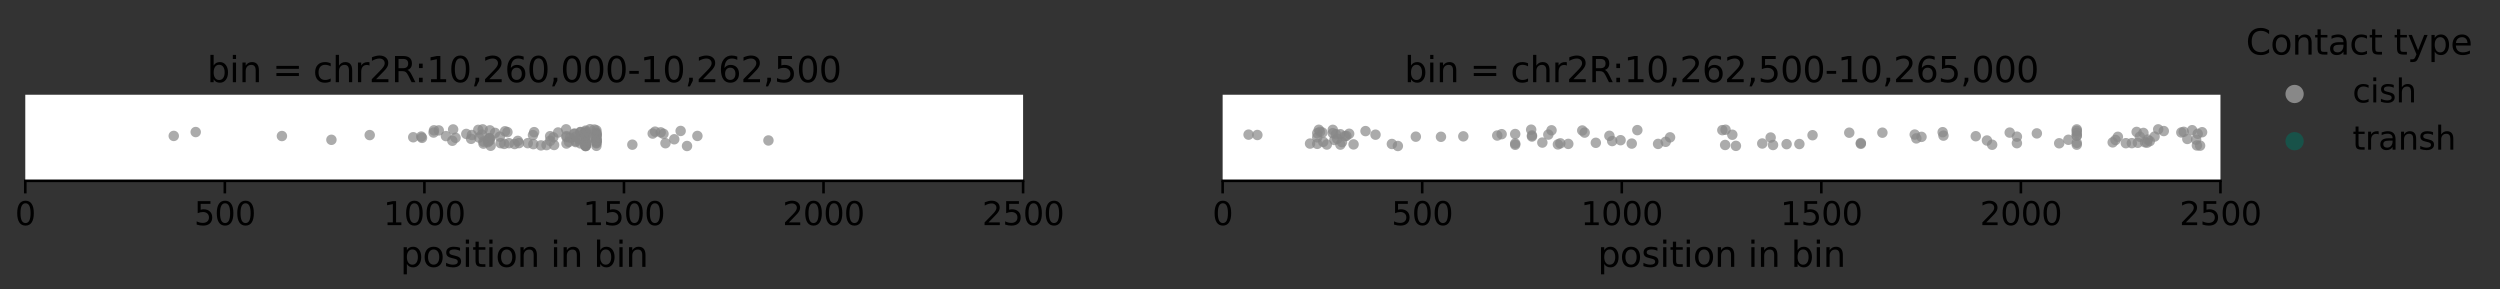 <?xml version="1.0" encoding="utf-8" standalone="no"?>
<!DOCTYPE svg PUBLIC "-//W3C//DTD SVG 1.1//EN"
  "http://www.w3.org/Graphics/SVG/1.1/DTD/svg11.dtd">
<svg xmlns:xlink="http://www.w3.org/1999/xlink" width="1196.496pt" height="138.42pt" viewBox="0 0 1196.496 138.42" xmlns="http://www.w3.org/2000/svg" version="1.1">
 <rect x="0" y="0" width="1196.496" height="138.42" fill="#333333" stroke="none"/>
 <defs>
  <style type="text/css">*{stroke-linejoin: round; stroke-linecap: butt}</style>
 </defs>
 <g id="figure_1">
  <g id="patch_1">
   <path d="M 0 138.42 
L 1196.496 138.42 
L 1196.496 0 
L 0 0 
L 0 138.42 
z
" style="fill: none"/>
  </g>
  <g id="axes_1">
   <g id="patch_2">
    <path d="M 12.099 86.556 
L 489.647 86.556 
L 489.647 45.344 
L 12.099 45.344 
z
" style="fill: #ffffff"/>
   </g>
   <g id="PathCollection_1"/>
   <g id="PathCollection_2"/>
   <g id="matplotlib.axis_1">
    <g id="xtick_1">
     <g id="line2d_1">
      <defs>
       <path id="md015164bdb" d="M 0 0 
L 0 6 
" style="stroke: #000000; stroke-width: 1.25"/>
      </defs>
      <g>
       <use xlink:href="#md015164bdb" x="12.099" y="86.556" style="stroke: #000000; stroke-width: 1.25"/>
      </g>
     </g>
     <g id="text_1">
      <!-- 0 -->
      <g transform="translate(7.2 107.758)scale(0.154 -0.154)">
       <defs>
        <path id="DejaVuSans-30" d="M 2034 4250 
Q 1547 4250 1301 3770 
Q 1056 3291 1056 2328 
Q 1056 1369 1301 889 
Q 1547 409 2034 409 
Q 2525 409 2770 889 
Q 3016 1369 3016 2328 
Q 3016 3291 2770 3770 
Q 2525 4250 2034 4250 
z
M 2034 4750 
Q 2819 4750 3233 4129 
Q 3647 3509 3647 2328 
Q 3647 1150 3233 529 
Q 2819 -91 2034 -91 
Q 1250 -91 836 529 
Q 422 1150 422 2328 
Q 422 3509 836 4129 
Q 1250 4750 2034 4750 
z
" transform="scale(0.016)"/>
       </defs>
       <use xlink:href="#DejaVuSans-30"/>
      </g>
     </g>
    </g>
    <g id="xtick_2">
     <g id="line2d_2">
      <g>
       <use xlink:href="#md015164bdb" x="107.609" y="86.556" style="stroke: #000000; stroke-width: 1.25"/>
      </g>
     </g>
     <g id="text_2">
      <!-- 500 -->
      <g transform="translate(92.911 107.758)scale(0.154 -0.154)">
       <defs>
        <path id="DejaVuSans-35" d="M 691 4666 
L 3169 4666 
L 3169 4134 
L 1269 4134 
L 1269 2991 
Q 1406 3038 1543 3061 
Q 1681 3084 1819 3084 
Q 2600 3084 3056 2656 
Q 3513 2228 3513 1497 
Q 3513 744 3044 326 
Q 2575 -91 1722 -91 
Q 1428 -91 1123 -41 
Q 819 9 494 109 
L 494 744 
Q 775 591 1075 516 
Q 1375 441 1709 441 
Q 2250 441 2565 725 
Q 2881 1009 2881 1497 
Q 2881 1984 2565 2268 
Q 2250 2553 1709 2553 
Q 1456 2553 1204 2497 
Q 953 2441 691 2322 
L 691 4666 
z
" transform="scale(0.016)"/>
       </defs>
       <use xlink:href="#DejaVuSans-35"/>
       <use xlink:href="#DejaVuSans-30" x="63.623"/>
       <use xlink:href="#DejaVuSans-30" x="127.246"/>
      </g>
     </g>
    </g>
    <g id="xtick_3">
     <g id="line2d_3">
      <g>
       <use xlink:href="#md015164bdb" x="203.118" y="86.556" style="stroke: #000000; stroke-width: 1.25"/>
      </g>
     </g>
     <g id="text_3">
      <!-- 1000 -->
      <g transform="translate(183.522 107.758)scale(0.154 -0.154)">
       <defs>
        <path id="DejaVuSans-31" d="M 794 531 
L 1825 531 
L 1825 4091 
L 703 3866 
L 703 4441 
L 1819 4666 
L 2450 4666 
L 2450 531 
L 3481 531 
L 3481 0 
L 794 0 
L 794 531 
z
" transform="scale(0.016)"/>
       </defs>
       <use xlink:href="#DejaVuSans-31"/>
       <use xlink:href="#DejaVuSans-30" x="63.623"/>
       <use xlink:href="#DejaVuSans-30" x="127.246"/>
       <use xlink:href="#DejaVuSans-30" x="190.869"/>
      </g>
     </g>
    </g>
    <g id="xtick_4">
     <g id="line2d_4">
      <g>
       <use xlink:href="#md015164bdb" x="298.628" y="86.556" style="stroke: #000000; stroke-width: 1.25"/>
      </g>
     </g>
     <g id="text_4">
      <!-- 1500 -->
      <g transform="translate(279.031 107.758)scale(0.154 -0.154)">
       <use xlink:href="#DejaVuSans-31"/>
       <use xlink:href="#DejaVuSans-35" x="63.623"/>
       <use xlink:href="#DejaVuSans-30" x="127.246"/>
       <use xlink:href="#DejaVuSans-30" x="190.869"/>
      </g>
     </g>
    </g>
    <g id="xtick_5">
     <g id="line2d_5">
      <g>
       <use xlink:href="#md015164bdb" x="394.137" y="86.556" style="stroke: #000000; stroke-width: 1.25"/>
      </g>
     </g>
     <g id="text_5">
      <!-- 2000 -->
      <g transform="translate(374.541 107.758)scale(0.154 -0.154)">
       <defs>
        <path id="DejaVuSans-32" d="M 1228 531 
L 3431 531 
L 3431 0 
L 469 0 
L 469 531 
Q 828 903 1448 1529 
Q 2069 2156 2228 2338 
Q 2531 2678 2651 2914 
Q 2772 3150 2772 3378 
Q 2772 3750 2511 3984 
Q 2250 4219 1831 4219 
Q 1534 4219 1204 4116 
Q 875 4013 500 3803 
L 500 4441 
Q 881 4594 1212 4672 
Q 1544 4750 1819 4750 
Q 2544 4750 2975 4387 
Q 3406 4025 3406 3419 
Q 3406 3131 3298 2873 
Q 3191 2616 2906 2266 
Q 2828 2175 2409 1742 
Q 1991 1309 1228 531 
z
" transform="scale(0.016)"/>
       </defs>
       <use xlink:href="#DejaVuSans-32"/>
       <use xlink:href="#DejaVuSans-30" x="63.623"/>
       <use xlink:href="#DejaVuSans-30" x="127.246"/>
       <use xlink:href="#DejaVuSans-30" x="190.869"/>
      </g>
     </g>
    </g>
    <g id="xtick_6">
     <g id="line2d_6">
      <g>
       <use xlink:href="#md015164bdb" x="489.647" y="86.556" style="stroke: #000000; stroke-width: 1.25"/>
      </g>
     </g>
     <g id="text_6">
      <!-- 2500 -->
      <g transform="translate(470.05 107.758)scale(0.154 -0.154)">
       <use xlink:href="#DejaVuSans-32"/>
       <use xlink:href="#DejaVuSans-35" x="63.623"/>
       <use xlink:href="#DejaVuSans-30" x="127.246"/>
       <use xlink:href="#DejaVuSans-30" x="190.869"/>
      </g>
     </g>
    </g>
    <g id="text_7">
     <!-- position in bin -->
     <g transform="translate(191.615 127.726)scale(0.168 -0.168)">
      <defs>
       <path id="DejaVuSans-70" d="M 1159 525 
L 1159 -1331 
L 581 -1331 
L 581 3500 
L 1159 3500 
L 1159 2969 
Q 1341 3281 1617 3432 
Q 1894 3584 2278 3584 
Q 2916 3584 3314 3078 
Q 3713 2572 3713 1747 
Q 3713 922 3314 415 
Q 2916 -91 2278 -91 
Q 1894 -91 1617 61 
Q 1341 213 1159 525 
z
M 3116 1747 
Q 3116 2381 2855 2742 
Q 2594 3103 2138 3103 
Q 1681 3103 1420 2742 
Q 1159 2381 1159 1747 
Q 1159 1113 1420 752 
Q 1681 391 2138 391 
Q 2594 391 2855 752 
Q 3116 1113 3116 1747 
z
" transform="scale(0.016)"/>
       <path id="DejaVuSans-6f" d="M 1959 3097 
Q 1497 3097 1228 2736 
Q 959 2375 959 1747 
Q 959 1119 1226 758 
Q 1494 397 1959 397 
Q 2419 397 2687 759 
Q 2956 1122 2956 1747 
Q 2956 2369 2687 2733 
Q 2419 3097 1959 3097 
z
M 1959 3584 
Q 2709 3584 3137 3096 
Q 3566 2609 3566 1747 
Q 3566 888 3137 398 
Q 2709 -91 1959 -91 
Q 1206 -91 779 398 
Q 353 888 353 1747 
Q 353 2609 779 3096 
Q 1206 3584 1959 3584 
z
" transform="scale(0.016)"/>
       <path id="DejaVuSans-73" d="M 2834 3397 
L 2834 2853 
Q 2591 2978 2328 3040 
Q 2066 3103 1784 3103 
Q 1356 3103 1142 2972 
Q 928 2841 928 2578 
Q 928 2378 1081 2264 
Q 1234 2150 1697 2047 
L 1894 2003 
Q 2506 1872 2764 1633 
Q 3022 1394 3022 966 
Q 3022 478 2636 193 
Q 2250 -91 1575 -91 
Q 1294 -91 989 -36 
Q 684 19 347 128 
L 347 722 
Q 666 556 975 473 
Q 1284 391 1588 391 
Q 1994 391 2212 530 
Q 2431 669 2431 922 
Q 2431 1156 2273 1281 
Q 2116 1406 1581 1522 
L 1381 1569 
Q 847 1681 609 1914 
Q 372 2147 372 2553 
Q 372 3047 722 3315 
Q 1072 3584 1716 3584 
Q 2034 3584 2315 3537 
Q 2597 3491 2834 3397 
z
" transform="scale(0.016)"/>
       <path id="DejaVuSans-69" d="M 603 3500 
L 1178 3500 
L 1178 0 
L 603 0 
L 603 3500 
z
M 603 4863 
L 1178 4863 
L 1178 4134 
L 603 4134 
L 603 4863 
z
" transform="scale(0.016)"/>
       <path id="DejaVuSans-74" d="M 1172 4494 
L 1172 3500 
L 2356 3500 
L 2356 3053 
L 1172 3053 
L 1172 1153 
Q 1172 725 1289 603 
Q 1406 481 1766 481 
L 2356 481 
L 2356 0 
L 1766 0 
Q 1100 0 847 248 
Q 594 497 594 1153 
L 594 3053 
L 172 3053 
L 172 3500 
L 594 3500 
L 594 4494 
L 1172 4494 
z
" transform="scale(0.016)"/>
       <path id="DejaVuSans-6e" d="M 3513 2113 
L 3513 0 
L 2938 0 
L 2938 2094 
Q 2938 2591 2744 2837 
Q 2550 3084 2163 3084 
Q 1697 3084 1428 2787 
Q 1159 2491 1159 1978 
L 1159 0 
L 581 0 
L 581 3500 
L 1159 3500 
L 1159 2956 
Q 1366 3272 1645 3428 
Q 1925 3584 2291 3584 
Q 2894 3584 3203 3211 
Q 3513 2838 3513 2113 
z
" transform="scale(0.016)"/>
       <path id="DejaVuSans-20" transform="scale(0.016)"/>
       <path id="DejaVuSans-62" d="M 3116 1747 
Q 3116 2381 2855 2742 
Q 2594 3103 2138 3103 
Q 1681 3103 1420 2742 
Q 1159 2381 1159 1747 
Q 1159 1113 1420 752 
Q 1681 391 2138 391 
Q 2594 391 2855 752 
Q 3116 1113 3116 1747 
z
M 1159 2969 
Q 1341 3281 1617 3432 
Q 1894 3584 2278 3584 
Q 2916 3584 3314 3078 
Q 3713 2572 3713 1747 
Q 3713 922 3314 415 
Q 2916 -91 2278 -91 
Q 1894 -91 1617 61 
Q 1341 213 1159 525 
L 1159 0 
L 581 0 
L 581 4863 
L 1159 4863 
L 1159 2969 
z
" transform="scale(0.016)"/>
      </defs>
      <use xlink:href="#DejaVuSans-70"/>
      <use xlink:href="#DejaVuSans-6f" x="63.477"/>
      <use xlink:href="#DejaVuSans-73" x="124.658"/>
      <use xlink:href="#DejaVuSans-69" x="176.758"/>
      <use xlink:href="#DejaVuSans-74" x="204.541"/>
      <use xlink:href="#DejaVuSans-69" x="243.75"/>
      <use xlink:href="#DejaVuSans-6f" x="271.533"/>
      <use xlink:href="#DejaVuSans-6e" x="332.715"/>
      <use xlink:href="#DejaVuSans-20" x="396.094"/>
      <use xlink:href="#DejaVuSans-69" x="427.881"/>
      <use xlink:href="#DejaVuSans-6e" x="455.664"/>
      <use xlink:href="#DejaVuSans-20" x="519.043"/>
      <use xlink:href="#DejaVuSans-62" x="550.83"/>
      <use xlink:href="#DejaVuSans-69" x="614.307"/>
      <use xlink:href="#DejaVuSans-6e" x="642.09"/>
     </g>
    </g>
   </g>
   <g id="matplotlib.axis_2"/>
   <g id="patch_3">
    <path d="M 12.099 86.556 
L 489.647 86.556 
" style="fill: none; stroke: #000000; stroke-width: 1.25; stroke-linejoin: miter; stroke-linecap: square"/>
   </g>
   <g id="PathCollection_3">
    <defs>
     <path id="C0_0_eb6e3e7c50" d="M 0 2.5 
C 0.663 2.5 1.299 2.237 1.768 1.768 
C 2.237 1.299 2.5 0.663 2.5 -0 
C 2.5 -0.663 2.237 -1.299 1.768 -1.768 
C 1.299 -2.237 0.663 -2.5 0 -2.5 
C -0.663 -2.5 -1.299 -2.237 -1.768 -1.768 
C -2.237 -1.299 -2.5 -0.663 -2.5 0 
C -2.5 0.663 -2.237 1.299 -1.768 1.768 
C -1.299 2.237 -0.663 2.5 0 2.5 
z
"/>
    </defs>
    <g clip-path="url(#p4e0185e58b)">
     <use xlink:href="#C0_0_eb6e3e7c50" x="207.703" y="62.372" style="fill: #888888; fill-opacity: 0.7"/>
    </g>
    <g clip-path="url(#p4e0185e58b)">
     <use xlink:href="#C0_0_eb6e3e7c50" x="280.29" y="62.513" style="fill: #888888; fill-opacity: 0.7"/>
    </g>
    <g clip-path="url(#p4e0185e58b)">
     <use xlink:href="#C0_0_eb6e3e7c50" x="225.467" y="66.445" style="fill: #888888; fill-opacity: 0.7"/>
    </g>
    <g clip-path="url(#p4e0185e58b)">
     <use xlink:href="#C0_0_eb6e3e7c50" x="280.29" y="69.478" style="fill: #888888; fill-opacity: 0.7"/>
    </g>
    <g clip-path="url(#p4e0185e58b)">
     <use xlink:href="#C0_0_eb6e3e7c50" x="158.611" y="66.911" style="fill: #888888; fill-opacity: 0.7"/>
    </g>
    <g clip-path="url(#p4e0185e58b)">
     <use xlink:href="#C0_0_eb6e3e7c50" x="264.817" y="65.746" style="fill: #888888; fill-opacity: 0.7"/>
    </g>
    <g clip-path="url(#p4e0185e58b)">
     <use xlink:href="#C0_0_eb6e3e7c50" x="285.447" y="63.496" style="fill: #888888; fill-opacity: 0.7"/>
    </g>
    <g clip-path="url(#p4e0185e58b)">
     <use xlink:href="#C0_0_eb6e3e7c50" x="236.928" y="63.595" style="fill: #888888; fill-opacity: 0.7"/>
    </g>
    <g clip-path="url(#p4e0185e58b)">
     <use xlink:href="#C0_0_eb6e3e7c50" x="197.77" y="65.691" style="fill: #888888; fill-opacity: 0.7"/>
    </g>
    <g clip-path="url(#p4e0185e58b)">
     <use xlink:href="#C0_0_eb6e3e7c50" x="322.696" y="66.653" style="fill: #888888; fill-opacity: 0.7"/>
    </g>
    <g clip-path="url(#p4e0185e58b)">
     <use xlink:href="#C0_0_eb6e3e7c50" x="234.445" y="67.169" style="fill: #888888; fill-opacity: 0.7"/>
    </g>
    <g clip-path="url(#p4e0185e58b)">
     <use xlink:href="#C0_0_eb6e3e7c50" x="272.267" y="67.898" style="fill: #888888; fill-opacity: 0.7"/>
    </g>
    <g clip-path="url(#p4e0185e58b)">
     <use xlink:href="#C0_0_eb6e3e7c50" x="285.447" y="69.797" style="fill: #888888; fill-opacity: 0.7"/>
    </g>
    <g clip-path="url(#p4e0185e58b)">
     <use xlink:href="#C0_0_eb6e3e7c50" x="285.447" y="64.423" style="fill: #888888; fill-opacity: 0.7"/>
    </g>
    <g clip-path="url(#p4e0185e58b)">
     <use xlink:href="#C0_0_eb6e3e7c50" x="277.806" y="68.646" style="fill: #888888; fill-opacity: 0.7"/>
    </g>
    <g clip-path="url(#p4e0185e58b)">
     <use xlink:href="#C0_0_eb6e3e7c50" x="277.806" y="63.274" style="fill: #888888; fill-opacity: 0.7"/>
    </g>
    <g clip-path="url(#p4e0185e58b)">
     <use xlink:href="#C0_0_eb6e3e7c50" x="282.391" y="61.837" style="fill: #888888; fill-opacity: 0.7"/>
    </g>
    <g clip-path="url(#p4e0185e58b)">
     <use xlink:href="#C0_0_eb6e3e7c50" x="280.29" y="69.778" style="fill: #888888; fill-opacity: 0.7"/>
    </g>
    <g clip-path="url(#p4e0185e58b)">
     <use xlink:href="#C0_0_eb6e3e7c50" x="239.221" y="65.4" style="fill: #888888; fill-opacity: 0.7"/>
    </g>
    <g clip-path="url(#p4e0185e58b)">
     <use xlink:href="#C0_0_eb6e3e7c50" x="316.201" y="63.349" style="fill: #888888; fill-opacity: 0.7"/>
    </g>
    <g clip-path="url(#p4e0185e58b)">
     <use xlink:href="#C0_0_eb6e3e7c50" x="134.924" y="65.106" style="fill: #888888; fill-opacity: 0.7"/>
    </g>
    <g clip-path="url(#p4e0185e58b)">
     <use xlink:href="#C0_0_eb6e3e7c50" x="285.447" y="63.936" style="fill: #888888; fill-opacity: 0.7"/>
    </g>
    <g clip-path="url(#p4e0185e58b)">
     <use xlink:href="#C0_0_eb6e3e7c50" x="278.953" y="64.45" style="fill: #888888; fill-opacity: 0.7"/>
    </g>
    <g clip-path="url(#p4e0185e58b)">
     <use xlink:href="#C0_0_eb6e3e7c50" x="241.322" y="68.874" style="fill: #888888; fill-opacity: 0.7"/>
    </g>
    <g clip-path="url(#p4e0185e58b)">
     <use xlink:href="#C0_0_eb6e3e7c50" x="285.447" y="67.719" style="fill: #888888; fill-opacity: 0.7"/>
    </g>
    <g clip-path="url(#p4e0185e58b)">
     <use xlink:href="#C0_0_eb6e3e7c50" x="285.447" y="68.595" style="fill: #888888; fill-opacity: 0.7"/>
    </g>
    <g clip-path="url(#p4e0185e58b)">
     <use xlink:href="#C0_0_eb6e3e7c50" x="280.29" y="69.026" style="fill: #888888; fill-opacity: 0.7"/>
    </g>
    <g clip-path="url(#p4e0185e58b)">
     <use xlink:href="#C0_0_eb6e3e7c50" x="281.627" y="65.941" style="fill: #888888; fill-opacity: 0.7"/>
    </g>
    <g clip-path="url(#p4e0185e58b)">
     <use xlink:href="#C0_0_eb6e3e7c50" x="83.158" y="65.05" style="fill: #888888; fill-opacity: 0.7"/>
    </g>
    <g clip-path="url(#p4e0185e58b)">
     <use xlink:href="#C0_0_eb6e3e7c50" x="285.447" y="66.62" style="fill: #888888; fill-opacity: 0.7"/>
    </g>
    <g clip-path="url(#p4e0185e58b)">
     <use xlink:href="#C0_0_eb6e3e7c50" x="261.57" y="69.448" style="fill: #888888; fill-opacity: 0.7"/>
    </g>
    <g clip-path="url(#p4e0185e58b)">
     <use xlink:href="#C0_0_eb6e3e7c50" x="274.75" y="63.971" style="fill: #888888; fill-opacity: 0.7"/>
    </g>
    <g clip-path="url(#p4e0185e58b)">
     <use xlink:href="#C0_0_eb6e3e7c50" x="313.527" y="63.011" style="fill: #888888; fill-opacity: 0.7"/>
    </g>
    <g clip-path="url(#p4e0185e58b)">
     <use xlink:href="#C0_0_eb6e3e7c50" x="317.538" y="64.041" style="fill: #888888; fill-opacity: 0.7"/>
    </g>
    <g clip-path="url(#p4e0185e58b)">
     <use xlink:href="#C0_0_eb6e3e7c50" x="234.445" y="66.232" style="fill: #888888; fill-opacity: 0.7"/>
    </g>
    <g clip-path="url(#p4e0185e58b)">
     <use xlink:href="#C0_0_eb6e3e7c50" x="280.29" y="69.832" style="fill: #888888; fill-opacity: 0.7"/>
    </g>
    <g clip-path="url(#p4e0185e58b)">
     <use xlink:href="#C0_0_eb6e3e7c50" x="255.648" y="63.241" style="fill: #888888; fill-opacity: 0.7"/>
    </g>
    <g clip-path="url(#p4e0185e58b)">
     <use xlink:href="#C0_0_eb6e3e7c50" x="176.948" y="64.65" style="fill: #888888; fill-opacity: 0.7"/>
    </g>
    <g clip-path="url(#p4e0185e58b)">
     <use xlink:href="#C0_0_eb6e3e7c50" x="216.871" y="61.947" style="fill: #888888; fill-opacity: 0.7"/>
    </g>
    <g clip-path="url(#p4e0185e58b)">
     <use xlink:href="#C0_0_eb6e3e7c50" x="277.806" y="63.167" style="fill: #888888; fill-opacity: 0.7"/>
    </g>
    <g clip-path="url(#p4e0185e58b)">
     <use xlink:href="#C0_0_eb6e3e7c50" x="280.29" y="63.841" style="fill: #888888; fill-opacity: 0.7"/>
    </g>
    <g clip-path="url(#p4e0185e58b)">
     <use xlink:href="#C0_0_eb6e3e7c50" x="228.906" y="62.152" style="fill: #888888; fill-opacity: 0.7"/>
    </g>
    <g clip-path="url(#p4e0185e58b)">
     <use xlink:href="#C0_0_eb6e3e7c50" x="255.266" y="68.986" style="fill: #888888; fill-opacity: 0.7"/>
    </g>
    <g clip-path="url(#p4e0185e58b)">
     <use xlink:href="#C0_0_eb6e3e7c50" x="367.776" y="67.224" style="fill: #888888; fill-opacity: 0.7"/>
    </g>
    <g clip-path="url(#p4e0185e58b)">
     <use xlink:href="#C0_0_eb6e3e7c50" x="255.075" y="64.66" style="fill: #888888; fill-opacity: 0.7"/>
    </g>
    <g clip-path="url(#p4e0185e58b)">
     <use xlink:href="#C0_0_eb6e3e7c50" x="272.84" y="65.918" style="fill: #888888; fill-opacity: 0.7"/>
    </g>
    <g clip-path="url(#p4e0185e58b)">
     <use xlink:href="#C0_0_eb6e3e7c50" x="229.288" y="65.823" style="fill: #888888; fill-opacity: 0.7"/>
    </g>
    <g clip-path="url(#p4e0185e58b)">
     <use xlink:href="#C0_0_eb6e3e7c50" x="271.121" y="68.698" style="fill: #888888; fill-opacity: 0.7"/>
    </g>
    <g clip-path="url(#p4e0185e58b)">
     <use xlink:href="#C0_0_eb6e3e7c50" x="275.514" y="67.556" style="fill: #888888; fill-opacity: 0.7"/>
    </g>
    <g clip-path="url(#p4e0185e58b)">
     <use xlink:href="#C0_0_eb6e3e7c50" x="223.175" y="64.097" style="fill: #888888; fill-opacity: 0.7"/>
    </g>
    <g clip-path="url(#p4e0185e58b)">
     <use xlink:href="#C0_0_eb6e3e7c50" x="225.849" y="64.615" style="fill: #888888; fill-opacity: 0.7"/>
    </g>
    <g clip-path="url(#p4e0185e58b)">
     <use xlink:href="#C0_0_eb6e3e7c50" x="280.29" y="69.449" style="fill: #888888; fill-opacity: 0.7"/>
    </g>
    <g clip-path="url(#p4e0185e58b)">
     <use xlink:href="#C0_0_eb6e3e7c50" x="233.681" y="67.564" style="fill: #888888; fill-opacity: 0.7"/>
    </g>
    <g clip-path="url(#p4e0185e58b)">
     <use xlink:href="#C0_0_eb6e3e7c50" x="231.007" y="61.915" style="fill: #888888; fill-opacity: 0.7"/>
    </g>
    <g clip-path="url(#p4e0185e58b)">
     <use xlink:href="#C0_0_eb6e3e7c50" x="246.288" y="68.934" style="fill: #888888; fill-opacity: 0.7"/>
    </g>
    <g clip-path="url(#p4e0185e58b)">
     <use xlink:href="#C0_0_eb6e3e7c50" x="265.199" y="69.393" style="fill: #888888; fill-opacity: 0.7"/>
    </g>
    <g clip-path="url(#p4e0185e58b)">
     <use xlink:href="#C0_0_eb6e3e7c50" x="234.445" y="62.389" style="fill: #888888; fill-opacity: 0.7"/>
    </g>
    <g clip-path="url(#p4e0185e58b)">
     <use xlink:href="#C0_0_eb6e3e7c50" x="239.603" y="68.518" style="fill: #888888; fill-opacity: 0.7"/>
    </g>
    <g clip-path="url(#p4e0185e58b)">
     <use xlink:href="#C0_0_eb6e3e7c50" x="233.872" y="66.401" style="fill: #888888; fill-opacity: 0.7"/>
    </g>
    <g clip-path="url(#p4e0185e58b)">
     <use xlink:href="#C0_0_eb6e3e7c50" x="231.389" y="68.743" style="fill: #888888; fill-opacity: 0.7"/>
    </g>
    <g clip-path="url(#p4e0185e58b)">
     <use xlink:href="#C0_0_eb6e3e7c50" x="201.59" y="65.357" style="fill: #888888; fill-opacity: 0.7"/>
    </g>
    <g clip-path="url(#p4e0185e58b)">
     <use xlink:href="#C0_0_eb6e3e7c50" x="231.389" y="67.794" style="fill: #888888; fill-opacity: 0.7"/>
    </g>
    <g clip-path="url(#p4e0185e58b)">
     <use xlink:href="#C0_0_eb6e3e7c50" x="285.447" y="67.386" style="fill: #888888; fill-opacity: 0.7"/>
    </g>
    <g clip-path="url(#p4e0185e58b)">
     <use xlink:href="#C0_0_eb6e3e7c50" x="271.121" y="65.621" style="fill: #888888; fill-opacity: 0.7"/>
    </g>
    <g clip-path="url(#p4e0185e58b)">
     <use xlink:href="#C0_0_eb6e3e7c50" x="258.896" y="69.587" style="fill: #888888; fill-opacity: 0.7"/>
    </g>
    <g clip-path="url(#p4e0185e58b)">
     <use xlink:href="#C0_0_eb6e3e7c50" x="280.29" y="67.882" style="fill: #888888; fill-opacity: 0.7"/>
    </g>
    <g clip-path="url(#p4e0185e58b)">
     <use xlink:href="#C0_0_eb6e3e7c50" x="252.592" y="68.519" style="fill: #888888; fill-opacity: 0.7"/>
    </g>
    <g clip-path="url(#p4e0185e58b)">
     <use xlink:href="#C0_0_eb6e3e7c50" x="241.704" y="62.825" style="fill: #888888; fill-opacity: 0.7"/>
    </g>
    <g clip-path="url(#p4e0185e58b)">
     <use xlink:href="#C0_0_eb6e3e7c50" x="275.514" y="68.004" style="fill: #888888; fill-opacity: 0.7"/>
    </g>
    <g clip-path="url(#p4e0185e58b)">
     <use xlink:href="#C0_0_eb6e3e7c50" x="242.85" y="63.23" style="fill: #888888; fill-opacity: 0.7"/>
    </g>
    <g clip-path="url(#p4e0185e58b)">
     <use xlink:href="#C0_0_eb6e3e7c50" x="247.817" y="67.421" style="fill: #888888; fill-opacity: 0.7"/>
    </g>
    <g clip-path="url(#p4e0185e58b)">
     <use xlink:href="#C0_0_eb6e3e7c50" x="267.109" y="63.406" style="fill: #888888; fill-opacity: 0.7"/>
    </g>
    <g clip-path="url(#p4e0185e58b)">
     <use xlink:href="#C0_0_eb6e3e7c50" x="230.625" y="64.439" style="fill: #888888; fill-opacity: 0.7"/>
    </g>
    <g clip-path="url(#p4e0185e58b)">
     <use xlink:href="#C0_0_eb6e3e7c50" x="207.512" y="63.437" style="fill: #888888; fill-opacity: 0.7"/>
    </g>
    <g clip-path="url(#p4e0185e58b)">
     <use xlink:href="#C0_0_eb6e3e7c50" x="280.29" y="68.798" style="fill: #888888; fill-opacity: 0.7"/>
    </g>
    <g clip-path="url(#p4e0185e58b)">
     <use xlink:href="#C0_0_eb6e3e7c50" x="280.29" y="67.381" style="fill: #888888; fill-opacity: 0.7"/>
    </g>
    <g clip-path="url(#p4e0185e58b)">
     <use xlink:href="#C0_0_eb6e3e7c50" x="285.447" y="65.977" style="fill: #888888; fill-opacity: 0.7"/>
    </g>
    <g clip-path="url(#p4e0185e58b)">
     <use xlink:href="#C0_0_eb6e3e7c50" x="213.433" y="65.14" style="fill: #888888; fill-opacity: 0.7"/>
    </g>
    <g clip-path="url(#p4e0185e58b)">
     <use xlink:href="#C0_0_eb6e3e7c50" x="280.29" y="64.881" style="fill: #888888; fill-opacity: 0.7"/>
    </g>
    <g clip-path="url(#p4e0185e58b)">
     <use xlink:href="#C0_0_eb6e3e7c50" x="275.514" y="65.416" style="fill: #888888; fill-opacity: 0.7"/>
    </g>
    <g clip-path="url(#p4e0185e58b)">
     <use xlink:href="#C0_0_eb6e3e7c50" x="93.664" y="63.197" style="fill: #888888; fill-opacity: 0.7"/>
    </g>
    <g clip-path="url(#p4e0185e58b)">
     <use xlink:href="#C0_0_eb6e3e7c50" x="271.121" y="65.122" style="fill: #888888; fill-opacity: 0.7"/>
    </g>
    <g clip-path="url(#p4e0185e58b)">
     <use xlink:href="#C0_0_eb6e3e7c50" x="285.447" y="62.409" style="fill: #888888; fill-opacity: 0.7"/>
    </g>
    <g clip-path="url(#p4e0185e58b)">
     <use xlink:href="#C0_0_eb6e3e7c50" x="284.492" y="61.995" style="fill: #888888; fill-opacity: 0.7"/>
    </g>
    <g clip-path="url(#p4e0185e58b)">
     <use xlink:href="#C0_0_eb6e3e7c50" x="277.042" y="66.634" style="fill: #888888; fill-opacity: 0.7"/>
    </g>
    <g clip-path="url(#p4e0185e58b)">
     <use xlink:href="#C0_0_eb6e3e7c50" x="209.995" y="62.414" style="fill: #888888; fill-opacity: 0.7"/>
    </g>
    <g clip-path="url(#p4e0185e58b)">
     <use xlink:href="#C0_0_eb6e3e7c50" x="263.289" y="67.399" style="fill: #888888; fill-opacity: 0.7"/>
    </g>
    <g clip-path="url(#p4e0185e58b)">
     <use xlink:href="#C0_0_eb6e3e7c50" x="280.29" y="69.941" style="fill: #888888; fill-opacity: 0.7"/>
    </g>
    <g clip-path="url(#p4e0185e58b)">
     <use xlink:href="#C0_0_eb6e3e7c50" x="279.717" y="63.798" style="fill: #888888; fill-opacity: 0.7"/>
    </g>
    <g clip-path="url(#p4e0185e58b)">
     <use xlink:href="#C0_0_eb6e3e7c50" x="285.447" y="64.785" style="fill: #888888; fill-opacity: 0.7"/>
    </g>
    <g clip-path="url(#p4e0185e58b)">
     <use xlink:href="#C0_0_eb6e3e7c50" x="243.614" y="68.541" style="fill: #888888; fill-opacity: 0.7"/>
    </g>
    <g clip-path="url(#p4e0185e58b)">
     <use xlink:href="#C0_0_eb6e3e7c50" x="285.447" y="68.313" style="fill: #888888; fill-opacity: 0.7"/>
    </g>
    <g clip-path="url(#p4e0185e58b)">
     <use xlink:href="#C0_0_eb6e3e7c50" x="318.494" y="68.543" style="fill: #888888; fill-opacity: 0.7"/>
    </g>
    <g clip-path="url(#p4e0185e58b)">
     <use xlink:href="#C0_0_eb6e3e7c50" x="328.809" y="69.87" style="fill: #888888; fill-opacity: 0.7"/>
    </g>
    <g clip-path="url(#p4e0185e58b)">
     <use xlink:href="#C0_0_eb6e3e7c50" x="333.775" y="65.06" style="fill: #888888; fill-opacity: 0.7"/>
    </g>
    <g clip-path="url(#p4e0185e58b)">
     <use xlink:href="#C0_0_eb6e3e7c50" x="216.489" y="67.364" style="fill: #888888; fill-opacity: 0.7"/>
    </g>
    <g clip-path="url(#p4e0185e58b)">
     <use xlink:href="#C0_0_eb6e3e7c50" x="280.29" y="65.685" style="fill: #888888; fill-opacity: 0.7"/>
    </g>
    <g clip-path="url(#p4e0185e58b)">
     <use xlink:href="#C0_0_eb6e3e7c50" x="234.827" y="69.762" style="fill: #888888; fill-opacity: 0.7"/>
    </g>
    <g clip-path="url(#p4e0185e58b)">
     <use xlink:href="#C0_0_eb6e3e7c50" x="285.447" y="67.323" style="fill: #888888; fill-opacity: 0.7"/>
    </g>
    <g clip-path="url(#p4e0185e58b)">
     <use xlink:href="#C0_0_eb6e3e7c50" x="285.447" y="65.4" style="fill: #888888; fill-opacity: 0.7"/>
    </g>
    <g clip-path="url(#p4e0185e58b)">
     <use xlink:href="#C0_0_eb6e3e7c50" x="218.018" y="65.942" style="fill: #888888; fill-opacity: 0.7"/>
    </g>
    <g clip-path="url(#p4e0185e58b)">
     <use xlink:href="#C0_0_eb6e3e7c50" x="280.29" y="64.91" style="fill: #888888; fill-opacity: 0.7"/>
    </g>
    <g clip-path="url(#p4e0185e58b)">
     <use xlink:href="#C0_0_eb6e3e7c50" x="280.29" y="68.488" style="fill: #888888; fill-opacity: 0.7"/>
    </g>
    <g clip-path="url(#p4e0185e58b)">
     <use xlink:href="#C0_0_eb6e3e7c50" x="285.447" y="67.077" style="fill: #888888; fill-opacity: 0.7"/>
    </g>
    <g clip-path="url(#p4e0185e58b)">
     <use xlink:href="#C0_0_eb6e3e7c50" x="312.381" y="63.929" style="fill: #888888; fill-opacity: 0.7"/>
    </g>
    <g clip-path="url(#p4e0185e58b)">
     <use xlink:href="#C0_0_eb6e3e7c50" x="234.254" y="66.063" style="fill: #888888; fill-opacity: 0.7"/>
    </g>
    <g clip-path="url(#p4e0185e58b)">
     <use xlink:href="#C0_0_eb6e3e7c50" x="263.289" y="65.181" style="fill: #888888; fill-opacity: 0.7"/>
    </g>
    <g clip-path="url(#p4e0185e58b)">
     <use xlink:href="#C0_0_eb6e3e7c50" x="280.29" y="63.037" style="fill: #888888; fill-opacity: 0.7"/>
    </g>
    <g clip-path="url(#p4e0185e58b)">
     <use xlink:href="#C0_0_eb6e3e7c50" x="275.132" y="64.029" style="fill: #888888; fill-opacity: 0.7"/>
    </g>
    <g clip-path="url(#p4e0185e58b)">
     <use xlink:href="#C0_0_eb6e3e7c50" x="233.49" y="68.073" style="fill: #888888; fill-opacity: 0.7"/>
    </g>
    <g clip-path="url(#p4e0185e58b)">
     <use xlink:href="#C0_0_eb6e3e7c50" x="201.972" y="65.978" style="fill: #888888; fill-opacity: 0.7"/>
    </g>
    <g clip-path="url(#p4e0185e58b)">
     <use xlink:href="#C0_0_eb6e3e7c50" x="302.639" y="69.241" style="fill: #888888; fill-opacity: 0.7"/>
    </g>
    <g clip-path="url(#p4e0185e58b)">
     <use xlink:href="#C0_0_eb6e3e7c50" x="285.447" y="64.422" style="fill: #888888; fill-opacity: 0.7"/>
    </g>
    <g clip-path="url(#p4e0185e58b)">
     <use xlink:href="#C0_0_eb6e3e7c50" x="270.93" y="61.89" style="fill: #888888; fill-opacity: 0.7"/>
    </g>
    <g clip-path="url(#p4e0185e58b)">
     <use xlink:href="#C0_0_eb6e3e7c50" x="325.752" y="62.675" style="fill: #888888; fill-opacity: 0.7"/>
    </g>
    <g clip-path="url(#p4e0185e58b)">
     <use xlink:href="#C0_0_eb6e3e7c50" x="248.39" y="68.495" style="fill: #888888; fill-opacity: 0.7"/>
    </g>
   </g>
   <g id="text_8">
    <!-- bin = chr2R:10,260,000-10,262,500 -->
    <g transform="translate(99.14 39.344)scale(0.168 -0.168)">
     <defs>
      <path id="DejaVuSans-3d" d="M 678 2906 
L 4684 2906 
L 4684 2381 
L 678 2381 
L 678 2906 
z
M 678 1631 
L 4684 1631 
L 4684 1100 
L 678 1100 
L 678 1631 
z
" transform="scale(0.016)"/>
      <path id="DejaVuSans-63" d="M 3122 3366 
L 3122 2828 
Q 2878 2963 2633 3030 
Q 2388 3097 2138 3097 
Q 1578 3097 1268 2742 
Q 959 2388 959 1747 
Q 959 1106 1268 751 
Q 1578 397 2138 397 
Q 2388 397 2633 464 
Q 2878 531 3122 666 
L 3122 134 
Q 2881 22 2623 -34 
Q 2366 -91 2075 -91 
Q 1284 -91 818 406 
Q 353 903 353 1747 
Q 353 2603 823 3093 
Q 1294 3584 2113 3584 
Q 2378 3584 2631 3529 
Q 2884 3475 3122 3366 
z
" transform="scale(0.016)"/>
      <path id="DejaVuSans-68" d="M 3513 2113 
L 3513 0 
L 2938 0 
L 2938 2094 
Q 2938 2591 2744 2837 
Q 2550 3084 2163 3084 
Q 1697 3084 1428 2787 
Q 1159 2491 1159 1978 
L 1159 0 
L 581 0 
L 581 4863 
L 1159 4863 
L 1159 2956 
Q 1366 3272 1645 3428 
Q 1925 3584 2291 3584 
Q 2894 3584 3203 3211 
Q 3513 2838 3513 2113 
z
" transform="scale(0.016)"/>
      <path id="DejaVuSans-72" d="M 2631 2963 
Q 2534 3019 2420 3045 
Q 2306 3072 2169 3072 
Q 1681 3072 1420 2755 
Q 1159 2438 1159 1844 
L 1159 0 
L 581 0 
L 581 3500 
L 1159 3500 
L 1159 2956 
Q 1341 3275 1631 3429 
Q 1922 3584 2338 3584 
Q 2397 3584 2469 3576 
Q 2541 3569 2628 3553 
L 2631 2963 
z
" transform="scale(0.016)"/>
      <path id="DejaVuSans-52" d="M 2841 2188 
Q 3044 2119 3236 1894 
Q 3428 1669 3622 1275 
L 4263 0 
L 3584 0 
L 2988 1197 
Q 2756 1666 2539 1819 
Q 2322 1972 1947 1972 
L 1259 1972 
L 1259 0 
L 628 0 
L 628 4666 
L 2053 4666 
Q 2853 4666 3247 4331 
Q 3641 3997 3641 3322 
Q 3641 2881 3436 2590 
Q 3231 2300 2841 2188 
z
M 1259 4147 
L 1259 2491 
L 2053 2491 
Q 2509 2491 2742 2702 
Q 2975 2913 2975 3322 
Q 2975 3731 2742 3939 
Q 2509 4147 2053 4147 
L 1259 4147 
z
" transform="scale(0.016)"/>
      <path id="DejaVuSans-3a" d="M 750 794 
L 1409 794 
L 1409 0 
L 750 0 
L 750 794 
z
M 750 3309 
L 1409 3309 
L 1409 2516 
L 750 2516 
L 750 3309 
z
" transform="scale(0.016)"/>
      <path id="DejaVuSans-2c" d="M 750 794 
L 1409 794 
L 1409 256 
L 897 -744 
L 494 -744 
L 750 256 
L 750 794 
z
" transform="scale(0.016)"/>
      <path id="DejaVuSans-36" d="M 2113 2584 
Q 1688 2584 1439 2293 
Q 1191 2003 1191 1497 
Q 1191 994 1439 701 
Q 1688 409 2113 409 
Q 2538 409 2786 701 
Q 3034 994 3034 1497 
Q 3034 2003 2786 2293 
Q 2538 2584 2113 2584 
z
M 3366 4563 
L 3366 3988 
Q 3128 4100 2886 4159 
Q 2644 4219 2406 4219 
Q 1781 4219 1451 3797 
Q 1122 3375 1075 2522 
Q 1259 2794 1537 2939 
Q 1816 3084 2150 3084 
Q 2853 3084 3261 2657 
Q 3669 2231 3669 1497 
Q 3669 778 3244 343 
Q 2819 -91 2113 -91 
Q 1303 -91 875 529 
Q 447 1150 447 2328 
Q 447 3434 972 4092 
Q 1497 4750 2381 4750 
Q 2619 4750 2861 4703 
Q 3103 4656 3366 4563 
z
" transform="scale(0.016)"/>
      <path id="DejaVuSans-2d" d="M 313 2009 
L 1997 2009 
L 1997 1497 
L 313 1497 
L 313 2009 
z
" transform="scale(0.016)"/>
     </defs>
     <use xlink:href="#DejaVuSans-62"/>
     <use xlink:href="#DejaVuSans-69" x="63.477"/>
     <use xlink:href="#DejaVuSans-6e" x="91.26"/>
     <use xlink:href="#DejaVuSans-20" x="154.639"/>
     <use xlink:href="#DejaVuSans-3d" x="186.426"/>
     <use xlink:href="#DejaVuSans-20" x="270.215"/>
     <use xlink:href="#DejaVuSans-63" x="302.002"/>
     <use xlink:href="#DejaVuSans-68" x="356.982"/>
     <use xlink:href="#DejaVuSans-72" x="420.361"/>
     <use xlink:href="#DejaVuSans-32" x="461.475"/>
     <use xlink:href="#DejaVuSans-52" x="525.098"/>
     <use xlink:href="#DejaVuSans-3a" x="591.455"/>
     <use xlink:href="#DejaVuSans-31" x="625.146"/>
     <use xlink:href="#DejaVuSans-30" x="688.77"/>
     <use xlink:href="#DejaVuSans-2c" x="752.393"/>
     <use xlink:href="#DejaVuSans-32" x="784.18"/>
     <use xlink:href="#DejaVuSans-36" x="847.803"/>
     <use xlink:href="#DejaVuSans-30" x="911.426"/>
     <use xlink:href="#DejaVuSans-2c" x="975.049"/>
     <use xlink:href="#DejaVuSans-30" x="1006.836"/>
     <use xlink:href="#DejaVuSans-30" x="1070.459"/>
     <use xlink:href="#DejaVuSans-30" x="1134.082"/>
     <use xlink:href="#DejaVuSans-2d" x="1197.705"/>
     <use xlink:href="#DejaVuSans-31" x="1233.789"/>
     <use xlink:href="#DejaVuSans-30" x="1297.412"/>
     <use xlink:href="#DejaVuSans-2c" x="1361.035"/>
     <use xlink:href="#DejaVuSans-32" x="1392.822"/>
     <use xlink:href="#DejaVuSans-36" x="1456.445"/>
     <use xlink:href="#DejaVuSans-32" x="1520.068"/>
     <use xlink:href="#DejaVuSans-2c" x="1583.691"/>
     <use xlink:href="#DejaVuSans-35" x="1615.479"/>
     <use xlink:href="#DejaVuSans-30" x="1679.102"/>
     <use xlink:href="#DejaVuSans-30" x="1742.725"/>
    </g>
   </g>
  </g>
  <g id="axes_2">
   <g id="patch_4">
    <path d="M 585.156 86.556 
L 1062.703 86.556 
L 1062.703 45.344 
L 585.156 45.344 
z
" style="fill: #ffffff"/>
   </g>
   <g id="PathCollection_4"/>
   <g id="PathCollection_5"/>
   <g id="matplotlib.axis_3">
    <g id="xtick_7">
     <g id="line2d_7">
      <g>
       <use xlink:href="#md015164bdb" x="585.156" y="86.556" style="stroke: #000000; stroke-width: 1.25"/>
      </g>
     </g>
     <g id="text_9">
      <!-- 0 -->
      <g transform="translate(580.257 107.758)scale(0.154 -0.154)">
       <use xlink:href="#DejaVuSans-30"/>
      </g>
     </g>
    </g>
    <g id="xtick_8">
     <g id="line2d_8">
      <g>
       <use xlink:href="#md015164bdb" x="680.665" y="86.556" style="stroke: #000000; stroke-width: 1.25"/>
      </g>
     </g>
     <g id="text_10">
      <!-- 500 -->
      <g transform="translate(665.968 107.758)scale(0.154 -0.154)">
       <use xlink:href="#DejaVuSans-35"/>
       <use xlink:href="#DejaVuSans-30" x="63.623"/>
       <use xlink:href="#DejaVuSans-30" x="127.246"/>
      </g>
     </g>
    </g>
    <g id="xtick_9">
     <g id="line2d_9">
      <g>
       <use xlink:href="#md015164bdb" x="776.175" y="86.556" style="stroke: #000000; stroke-width: 1.25"/>
      </g>
     </g>
     <g id="text_11">
      <!-- 1000 -->
      <g transform="translate(756.578 107.758)scale(0.154 -0.154)">
       <use xlink:href="#DejaVuSans-31"/>
       <use xlink:href="#DejaVuSans-30" x="63.623"/>
       <use xlink:href="#DejaVuSans-30" x="127.246"/>
       <use xlink:href="#DejaVuSans-30" x="190.869"/>
      </g>
     </g>
    </g>
    <g id="xtick_10">
     <g id="line2d_10">
      <g>
       <use xlink:href="#md015164bdb" x="871.684" y="86.556" style="stroke: #000000; stroke-width: 1.25"/>
      </g>
     </g>
     <g id="text_12">
      <!-- 1500 -->
      <g transform="translate(852.088 107.758)scale(0.154 -0.154)">
       <use xlink:href="#DejaVuSans-31"/>
       <use xlink:href="#DejaVuSans-35" x="63.623"/>
       <use xlink:href="#DejaVuSans-30" x="127.246"/>
       <use xlink:href="#DejaVuSans-30" x="190.869"/>
      </g>
     </g>
    </g>
    <g id="xtick_11">
     <g id="line2d_11">
      <g>
       <use xlink:href="#md015164bdb" x="967.194" y="86.556" style="stroke: #000000; stroke-width: 1.25"/>
      </g>
     </g>
     <g id="text_13">
      <!-- 2000 -->
      <g transform="translate(947.597 107.758)scale(0.154 -0.154)">
       <use xlink:href="#DejaVuSans-32"/>
       <use xlink:href="#DejaVuSans-30" x="63.623"/>
       <use xlink:href="#DejaVuSans-30" x="127.246"/>
       <use xlink:href="#DejaVuSans-30" x="190.869"/>
      </g>
     </g>
    </g>
    <g id="xtick_12">
     <g id="line2d_12">
      <g>
       <use xlink:href="#md015164bdb" x="1062.703" y="86.556" style="stroke: #000000; stroke-width: 1.25"/>
      </g>
     </g>
     <g id="text_14">
      <!-- 2500 -->
      <g transform="translate(1043.107 107.758)scale(0.154 -0.154)">
       <use xlink:href="#DejaVuSans-32"/>
       <use xlink:href="#DejaVuSans-35" x="63.623"/>
       <use xlink:href="#DejaVuSans-30" x="127.246"/>
       <use xlink:href="#DejaVuSans-30" x="190.869"/>
      </g>
     </g>
    </g>
    <g id="text_15">
     <!-- position in bin -->
     <g transform="translate(764.672 127.726)scale(0.168 -0.168)">
      <use xlink:href="#DejaVuSans-70"/>
      <use xlink:href="#DejaVuSans-6f" x="63.477"/>
      <use xlink:href="#DejaVuSans-73" x="124.658"/>
      <use xlink:href="#DejaVuSans-69" x="176.758"/>
      <use xlink:href="#DejaVuSans-74" x="204.541"/>
      <use xlink:href="#DejaVuSans-69" x="243.75"/>
      <use xlink:href="#DejaVuSans-6f" x="271.533"/>
      <use xlink:href="#DejaVuSans-6e" x="332.715"/>
      <use xlink:href="#DejaVuSans-20" x="396.094"/>
      <use xlink:href="#DejaVuSans-69" x="427.881"/>
      <use xlink:href="#DejaVuSans-6e" x="455.664"/>
      <use xlink:href="#DejaVuSans-20" x="519.043"/>
      <use xlink:href="#DejaVuSans-62" x="550.83"/>
      <use xlink:href="#DejaVuSans-69" x="614.307"/>
      <use xlink:href="#DejaVuSans-6e" x="642.09"/>
     </g>
    </g>
   </g>
   <g id="matplotlib.axis_4"/>
   <g id="patch_5">
    <path d="M 585.156 86.556 
L 1062.703 86.556 
" style="fill: none; stroke: #000000; stroke-width: 1.25; stroke-linejoin: miter; stroke-linecap: square"/>
   </g>
   <g id="PathCollection_6">
    <defs>
     <path id="C1_0_f2f1720df1" d="M 0 2.5 
C 0.663 2.5 1.299 2.237 1.768 1.768 
C 2.237 1.299 2.5 0.663 2.5 -0 
C 2.5 -0.663 2.237 -1.299 1.768 -1.768 
C 1.299 -2.237 0.663 -2.5 0 -2.5 
C -0.663 -2.5 -1.299 -2.237 -1.768 -1.768 
C -2.237 -1.299 -2.5 -0.663 -2.5 0 
C -2.5 0.663 -2.237 1.299 -1.768 1.768 
C -1.299 2.237 -0.663 2.5 0 2.5 
z
"/>
    </defs>
    <g clip-path="url(#pf27dd8a2af)">
     <use xlink:href="#C1_0_f2f1720df1" x="725.173" y="68.683" style="fill: #888888; fill-opacity: 0.7"/>
    </g>
    <g clip-path="url(#pf27dd8a2af)">
     <use xlink:href="#C1_0_f2f1720df1" x="1012.465" y="66.986" style="fill: #888888; fill-opacity: 0.7"/>
    </g>
    <g clip-path="url(#pf27dd8a2af)">
     <use xlink:href="#C1_0_f2f1720df1" x="930.136" y="64.908" style="fill: #888888; fill-opacity: 0.7"/>
    </g>
    <g clip-path="url(#pf27dd8a2af)">
     <use xlink:href="#C1_0_f2f1720df1" x="644.372" y="65.045" style="fill: #888888; fill-opacity: 0.7"/>
    </g>
    <g clip-path="url(#pf27dd8a2af)">
     <use xlink:href="#C1_0_f2f1720df1" x="985.532" y="68.573" style="fill: #888888; fill-opacity: 0.7"/>
    </g>
    <g clip-path="url(#pf27dd8a2af)">
     <use xlink:href="#C1_0_f2f1720df1" x="916.383" y="64.402" style="fill: #888888; fill-opacity: 0.7"/>
    </g>
    <g clip-path="url(#pf27dd8a2af)">
     <use xlink:href="#C1_0_f2f1720df1" x="890.595" y="68.454" style="fill: #888888; fill-opacity: 0.7"/>
    </g>
    <g clip-path="url(#pf27dd8a2af)">
     <use xlink:href="#C1_0_f2f1720df1" x="637.877" y="63.735" style="fill: #888888; fill-opacity: 0.7"/>
    </g>
    <g clip-path="url(#pf27dd8a2af)">
     <use xlink:href="#C1_0_f2f1720df1" x="1051.815" y="64.041" style="fill: #888888; fill-opacity: 0.7"/>
    </g>
    <g clip-path="url(#pf27dd8a2af)">
     <use xlink:href="#C1_0_f2f1720df1" x="797.187" y="67.867" style="fill: #888888; fill-opacity: 0.7"/>
    </g>
    <g clip-path="url(#pf27dd8a2af)">
     <use xlink:href="#C1_0_f2f1720df1" x="780.95" y="68.72" style="fill: #888888; fill-opacity: 0.7"/>
    </g>
    <g clip-path="url(#pf27dd8a2af)">
     <use xlink:href="#C1_0_f2f1720df1" x="677.609" y="65.412" style="fill: #888888; fill-opacity: 0.7"/>
    </g>
    <g clip-path="url(#pf27dd8a2af)">
     <use xlink:href="#C1_0_f2f1720df1" x="757.264" y="62.454" style="fill: #888888; fill-opacity: 0.7"/>
    </g>
    <g clip-path="url(#pf27dd8a2af)">
     <use xlink:href="#C1_0_f2f1720df1" x="771.59" y="67.51" style="fill: #888888; fill-opacity: 0.7"/>
    </g>
    <g clip-path="url(#pf27dd8a2af)">
     <use xlink:href="#C1_0_f2f1720df1" x="725.173" y="64.147" style="fill: #888888; fill-opacity: 0.7"/>
    </g>
    <g clip-path="url(#pf27dd8a2af)">
     <use xlink:href="#C1_0_f2f1720df1" x="993.937" y="69.243" style="fill: #888888; fill-opacity: 0.7"/>
    </g>
    <g clip-path="url(#pf27dd8a2af)">
     <use xlink:href="#C1_0_f2f1720df1" x="843.414" y="68.68" style="fill: #888888; fill-opacity: 0.7"/>
    </g>
    <g clip-path="url(#pf27dd8a2af)">
     <use xlink:href="#C1_0_f2f1720df1" x="716.577" y="64.861" style="fill: #888888; fill-opacity: 0.7"/>
    </g>
    <g clip-path="url(#pf27dd8a2af)">
     <use xlink:href="#C1_0_f2f1720df1" x="1051.433" y="69.609" style="fill: #888888; fill-opacity: 0.7"/>
    </g>
    <g clip-path="url(#pf27dd8a2af)">
     <use xlink:href="#C1_0_f2f1720df1" x="1052.961" y="69.71" style="fill: #888888; fill-opacity: 0.7"/>
    </g>
    <g clip-path="url(#pf27dd8a2af)">
     <use xlink:href="#C1_0_f2f1720df1" x="825.84" y="62.087" style="fill: #888888; fill-opacity: 0.7"/>
    </g>
    <g clip-path="url(#pf27dd8a2af)">
     <use xlink:href="#C1_0_f2f1720df1" x="929.754" y="63.266" style="fill: #888888; fill-opacity: 0.7"/>
    </g>
    <g clip-path="url(#pf27dd8a2af)">
     <use xlink:href="#C1_0_f2f1720df1" x="1049.141" y="62.314" style="fill: #888888; fill-opacity: 0.7"/>
    </g>
    <g clip-path="url(#pf27dd8a2af)">
     <use xlink:href="#C1_0_f2f1720df1" x="793.558" y="68.873" style="fill: #888888; fill-opacity: 0.7"/>
    </g>
    <g clip-path="url(#pf27dd8a2af)">
     <use xlink:href="#C1_0_f2f1720df1" x="829.087" y="64.486" style="fill: #888888; fill-opacity: 0.7"/>
    </g>
    <g clip-path="url(#pf27dd8a2af)">
     <use xlink:href="#C1_0_f2f1720df1" x="643.608" y="65.202" style="fill: #888888; fill-opacity: 0.7"/>
    </g>
    <g clip-path="url(#pf27dd8a2af)">
     <use xlink:href="#C1_0_f2f1720df1" x="993.937" y="64.852" style="fill: #888888; fill-opacity: 0.7"/>
    </g>
    <g clip-path="url(#pf27dd8a2af)">
     <use xlink:href="#C1_0_f2f1720df1" x="630.427" y="68.844" style="fill: #888888; fill-opacity: 0.7"/>
    </g>
    <g clip-path="url(#pf27dd8a2af)">
     <use xlink:href="#C1_0_f2f1720df1" x="917.147" y="66.236" style="fill: #888888; fill-opacity: 0.7"/>
    </g>
    <g clip-path="url(#pf27dd8a2af)">
     <use xlink:href="#C1_0_f2f1720df1" x="993.937" y="64.96" style="fill: #888888; fill-opacity: 0.7"/>
    </g>
    <g clip-path="url(#pf27dd8a2af)">
     <use xlink:href="#C1_0_f2f1720df1" x="1051.051" y="66.852" style="fill: #888888; fill-opacity: 0.7"/>
    </g>
    <g clip-path="url(#pf27dd8a2af)">
     <use xlink:href="#C1_0_f2f1720df1" x="750.578" y="68.87" style="fill: #888888; fill-opacity: 0.7"/>
    </g>
    <g clip-path="url(#pf27dd8a2af)">
     <use xlink:href="#C1_0_f2f1720df1" x="961.845" y="63.466" style="fill: #888888; fill-opacity: 0.7"/>
    </g>
    <g clip-path="url(#pf27dd8a2af)">
     <use xlink:href="#C1_0_f2f1720df1" x="669.013" y="69.871" style="fill: #888888; fill-opacity: 0.7"/>
    </g>
    <g clip-path="url(#pf27dd8a2af)">
     <use xlink:href="#C1_0_f2f1720df1" x="1023.162" y="68.332" style="fill: #888888; fill-opacity: 0.7"/>
    </g>
    <g clip-path="url(#pf27dd8a2af)">
     <use xlink:href="#C1_0_f2f1720df1" x="725.173" y="69.298" style="fill: #888888; fill-opacity: 0.7"/>
    </g>
    <g clip-path="url(#pf27dd8a2af)">
     <use xlink:href="#C1_0_f2f1720df1" x="742.556" y="62.366" style="fill: #888888; fill-opacity: 0.7"/>
    </g>
    <g clip-path="url(#pf27dd8a2af)">
     <use xlink:href="#C1_0_f2f1720df1" x="1028.893" y="67.544" style="fill: #888888; fill-opacity: 0.7"/>
    </g>
    <g clip-path="url(#pf27dd8a2af)">
     <use xlink:href="#C1_0_f2f1720df1" x="974.835" y="63.844" style="fill: #888888; fill-opacity: 0.7"/>
    </g>
    <g clip-path="url(#pf27dd8a2af)">
     <use xlink:href="#C1_0_f2f1720df1" x="993.937" y="62.624" style="fill: #888888; fill-opacity: 0.7"/>
    </g>
    <g clip-path="url(#pf27dd8a2af)">
     <use xlink:href="#C1_0_f2f1720df1" x="733.196" y="64.814" style="fill: #888888; fill-opacity: 0.7"/>
    </g>
    <g clip-path="url(#pf27dd8a2af)">
     <use xlink:href="#C1_0_f2f1720df1" x="763.759" y="68.344" style="fill: #888888; fill-opacity: 0.7"/>
    </g>
    <g clip-path="url(#pf27dd8a2af)">
     <use xlink:href="#C1_0_f2f1720df1" x="825.649" y="69.38" style="fill: #888888; fill-opacity: 0.7"/>
    </g>
    <g clip-path="url(#pf27dd8a2af)">
     <use xlink:href="#C1_0_f2f1720df1" x="658.316" y="64.457" style="fill: #888888; fill-opacity: 0.7"/>
    </g>
    <g clip-path="url(#pf27dd8a2af)">
     <use xlink:href="#C1_0_f2f1720df1" x="950.957" y="67.246" style="fill: #888888; fill-opacity: 0.7"/>
    </g>
    <g clip-path="url(#pf27dd8a2af)">
     <use xlink:href="#C1_0_f2f1720df1" x="597.572" y="64.436" style="fill: #888888; fill-opacity: 0.7"/>
    </g>
    <g clip-path="url(#pf27dd8a2af)">
     <use xlink:href="#C1_0_f2f1720df1" x="1032.904" y="61.91" style="fill: #888888; fill-opacity: 0.7"/>
    </g>
    <g clip-path="url(#pf27dd8a2af)">
     <use xlink:href="#C1_0_f2f1720df1" x="642.271" y="68.014" style="fill: #888888; fill-opacity: 0.7"/>
    </g>
    <g clip-path="url(#pf27dd8a2af)">
     <use xlink:href="#C1_0_f2f1720df1" x="1017.432" y="68.527" style="fill: #888888; fill-opacity: 0.7"/>
    </g>
    <g clip-path="url(#pf27dd8a2af)">
     <use xlink:href="#C1_0_f2f1720df1" x="647.81" y="69.106" style="fill: #888888; fill-opacity: 0.7"/>
    </g>
    <g clip-path="url(#pf27dd8a2af)">
     <use xlink:href="#C1_0_f2f1720df1" x="1053.916" y="63.28" style="fill: #888888; fill-opacity: 0.7"/>
    </g>
    <g clip-path="url(#pf27dd8a2af)">
     <use xlink:href="#C1_0_f2f1720df1" x="741.027" y="64.42" style="fill: #888888; fill-opacity: 0.7"/>
    </g>
    <g clip-path="url(#pf27dd8a2af)">
     <use xlink:href="#C1_0_f2f1720df1" x="1027.556" y="68.285" style="fill: #888888; fill-opacity: 0.7"/>
    </g>
    <g clip-path="url(#pf27dd8a2af)">
     <use xlink:href="#C1_0_f2f1720df1" x="830.806" y="69.807" style="fill: #888888; fill-opacity: 0.7"/>
    </g>
    <g clip-path="url(#pf27dd8a2af)">
     <use xlink:href="#C1_0_f2f1720df1" x="653.541" y="62.744" style="fill: #888888; fill-opacity: 0.7"/>
    </g>
    <g clip-path="url(#pf27dd8a2af)">
     <use xlink:href="#C1_0_f2f1720df1" x="824.312" y="62.291" style="fill: #888888; fill-opacity: 0.7"/>
    </g>
    <g clip-path="url(#pf27dd8a2af)">
     <use xlink:href="#C1_0_f2f1720df1" x="993.937" y="68.385" style="fill: #888888; fill-opacity: 0.7"/>
    </g>
    <g clip-path="url(#pf27dd8a2af)">
     <use xlink:href="#C1_0_f2f1720df1" x="1035.579" y="62.718" style="fill: #888888; fill-opacity: 0.7"/>
    </g>
    <g clip-path="url(#pf27dd8a2af)">
     <use xlink:href="#C1_0_f2f1720df1" x="1027.938" y="66.812" style="fill: #888888; fill-opacity: 0.7"/>
    </g>
    <g clip-path="url(#pf27dd8a2af)">
     <use xlink:href="#C1_0_f2f1720df1" x="626.989" y="68.719" style="fill: #888888; fill-opacity: 0.7"/>
    </g>
    <g clip-path="url(#pf27dd8a2af)">
     <use xlink:href="#C1_0_f2f1720df1" x="632.911" y="63.454" style="fill: #888888; fill-opacity: 0.7"/>
    </g>
    <g clip-path="url(#pf27dd8a2af)">
     <use xlink:href="#C1_0_f2f1720df1" x="630.427" y="63.749" style="fill: #888888; fill-opacity: 0.7"/>
    </g>
    <g clip-path="url(#pf27dd8a2af)">
     <use xlink:href="#C1_0_f2f1720df1" x="639.978" y="66.449" style="fill: #888888; fill-opacity: 0.7"/>
    </g>
    <g clip-path="url(#pf27dd8a2af)">
     <use xlink:href="#C1_0_f2f1720df1" x="919.63" y="65.503" style="fill: #888888; fill-opacity: 0.7"/>
    </g>
    <g clip-path="url(#pf27dd8a2af)">
     <use xlink:href="#C1_0_f2f1720df1" x="746.758" y="68.6" style="fill: #888888; fill-opacity: 0.7"/>
    </g>
    <g clip-path="url(#pf27dd8a2af)">
     <use xlink:href="#C1_0_f2f1720df1" x="639.405" y="64.224" style="fill: #888888; fill-opacity: 0.7"/>
    </g>
    <g clip-path="url(#pf27dd8a2af)">
     <use xlink:href="#C1_0_f2f1720df1" x="1011.128" y="68.14" style="fill: #888888; fill-opacity: 0.7"/>
    </g>
    <g clip-path="url(#pf27dd8a2af)">
     <use xlink:href="#C1_0_f2f1720df1" x="601.775" y="64.607" style="fill: #888888; fill-opacity: 0.7"/>
    </g>
    <g clip-path="url(#pf27dd8a2af)">
     <use xlink:href="#C1_0_f2f1720df1" x="885.056" y="63.509" style="fill: #888888; fill-opacity: 0.7"/>
    </g>
    <g clip-path="url(#pf27dd8a2af)">
     <use xlink:href="#C1_0_f2f1720df1" x="631.192" y="62.11" style="fill: #888888; fill-opacity: 0.7"/>
    </g>
    <g clip-path="url(#pf27dd8a2af)">
     <use xlink:href="#C1_0_f2f1720df1" x="1024.118" y="65.439" style="fill: #888888; fill-opacity: 0.7"/>
    </g>
    <g clip-path="url(#pf27dd8a2af)">
     <use xlink:href="#C1_0_f2f1720df1" x="953.441" y="69.276" style="fill: #888888; fill-opacity: 0.7"/>
    </g>
    <g clip-path="url(#pf27dd8a2af)">
     <use xlink:href="#C1_0_f2f1720df1" x="848.571" y="69.396" style="fill: #888888; fill-opacity: 0.7"/>
    </g>
    <g clip-path="url(#pf27dd8a2af)">
     <use xlink:href="#C1_0_f2f1720df1" x="700.34" y="65.252" style="fill: #888888; fill-opacity: 0.7"/>
    </g>
    <g clip-path="url(#pf27dd8a2af)">
     <use xlink:href="#C1_0_f2f1720df1" x="965.284" y="65.403" style="fill: #888888; fill-opacity: 0.7"/>
    </g>
    <g clip-path="url(#pf27dd8a2af)">
     <use xlink:href="#C1_0_f2f1720df1" x="799.288" y="65.735" style="fill: #888888; fill-opacity: 0.7"/>
    </g>
    <g clip-path="url(#pf27dd8a2af)">
     <use xlink:href="#C1_0_f2f1720df1" x="1045.13" y="63.093" style="fill: #888888; fill-opacity: 0.7"/>
    </g>
    <g clip-path="url(#pf27dd8a2af)">
     <use xlink:href="#C1_0_f2f1720df1" x="775.602" y="67.099" style="fill: #888888; fill-opacity: 0.7"/>
    </g>
    <g clip-path="url(#pf27dd8a2af)">
     <use xlink:href="#C1_0_f2f1720df1" x="631.765" y="63.08" style="fill: #888888; fill-opacity: 0.7"/>
    </g>
    <g clip-path="url(#pf27dd8a2af)">
     <use xlink:href="#C1_0_f2f1720df1" x="732.814" y="62.061" style="fill: #888888; fill-opacity: 0.7"/>
    </g>
    <g clip-path="url(#pf27dd8a2af)">
     <use xlink:href="#C1_0_f2f1720df1" x="637.877" y="62.14" style="fill: #888888; fill-opacity: 0.7"/>
    </g>
    <g clip-path="url(#pf27dd8a2af)">
     <use xlink:href="#C1_0_f2f1720df1" x="1025.837" y="63.623" style="fill: #888888; fill-opacity: 0.7"/>
    </g>
    <g clip-path="url(#pf27dd8a2af)">
     <use xlink:href="#C1_0_f2f1720df1" x="1013.611" y="65.477" style="fill: #888888; fill-opacity: 0.7"/>
    </g>
    <g clip-path="url(#pf27dd8a2af)">
     <use xlink:href="#C1_0_f2f1720df1" x="630.427" y="65.745" style="fill: #888888; fill-opacity: 0.7"/>
    </g>
    <g clip-path="url(#pf27dd8a2af)">
     <use xlink:href="#C1_0_f2f1720df1" x="638.641" y="66.995" style="fill: #888888; fill-opacity: 0.7"/>
    </g>
    <g clip-path="url(#pf27dd8a2af)">
     <use xlink:href="#C1_0_f2f1720df1" x="733.196" y="65.341" style="fill: #888888; fill-opacity: 0.7"/>
    </g>
    <g clip-path="url(#pf27dd8a2af)">
     <use xlink:href="#C1_0_f2f1720df1" x="770.253" y="65.001" style="fill: #888888; fill-opacity: 0.7"/>
    </g>
    <g clip-path="url(#pf27dd8a2af)">
     <use xlink:href="#C1_0_f2f1720df1" x="645.709" y="64.02" style="fill: #888888; fill-opacity: 0.7"/>
    </g>
    <g clip-path="url(#pf27dd8a2af)">
     <use xlink:href="#C1_0_f2f1720df1" x="758.41" y="63.465" style="fill: #888888; fill-opacity: 0.7"/>
    </g>
    <g clip-path="url(#pf27dd8a2af)">
     <use xlink:href="#C1_0_f2f1720df1" x="855.066" y="68.986" style="fill: #888888; fill-opacity: 0.7"/>
    </g>
    <g clip-path="url(#pf27dd8a2af)">
     <use xlink:href="#C1_0_f2f1720df1" x="900.91" y="63.503" style="fill: #888888; fill-opacity: 0.7"/>
    </g>
    <g clip-path="url(#pf27dd8a2af)">
     <use xlink:href="#C1_0_f2f1720df1" x="1043.983" y="63.397" style="fill: #888888; fill-opacity: 0.7"/>
    </g>
    <g clip-path="url(#pf27dd8a2af)">
     <use xlink:href="#C1_0_f2f1720df1" x="745.612" y="69.112" style="fill: #888888; fill-opacity: 0.7"/>
    </g>
    <g clip-path="url(#pf27dd8a2af)">
     <use xlink:href="#C1_0_f2f1720df1" x="867.482" y="64.708" style="fill: #888888; fill-opacity: 0.7"/>
    </g>
    <g clip-path="url(#pf27dd8a2af)">
     <use xlink:href="#C1_0_f2f1720df1" x="633.293" y="67.882" style="fill: #888888; fill-opacity: 0.7"/>
    </g>
    <g clip-path="url(#pf27dd8a2af)">
     <use xlink:href="#C1_0_f2f1720df1" x="1020.297" y="68.507" style="fill: #888888; fill-opacity: 0.7"/>
    </g>
    <g clip-path="url(#pf27dd8a2af)">
     <use xlink:href="#C1_0_f2f1720df1" x="738.162" y="68.234" style="fill: #888888; fill-opacity: 0.7"/>
    </g>
    <g clip-path="url(#pf27dd8a2af)">
     <use xlink:href="#C1_0_f2f1720df1" x="965.284" y="68.526" style="fill: #888888; fill-opacity: 0.7"/>
    </g>
    <g clip-path="url(#pf27dd8a2af)">
     <use xlink:href="#C1_0_f2f1720df1" x="861.178" y="68.933" style="fill: #888888; fill-opacity: 0.7"/>
    </g>
    <g clip-path="url(#pf27dd8a2af)">
     <use xlink:href="#C1_0_f2f1720df1" x="989.925" y="66.896" style="fill: #888888; fill-opacity: 0.7"/>
    </g>
    <g clip-path="url(#pf27dd8a2af)">
     <use xlink:href="#C1_0_f2f1720df1" x="783.625" y="62.276" style="fill: #888888; fill-opacity: 0.7"/>
    </g>
    <g clip-path="url(#pf27dd8a2af)">
     <use xlink:href="#C1_0_f2f1720df1" x="847.425" y="65.82" style="fill: #888888; fill-opacity: 0.7"/>
    </g>
    <g clip-path="url(#pf27dd8a2af)">
     <use xlink:href="#C1_0_f2f1720df1" x="689.643" y="65.468" style="fill: #888888; fill-opacity: 0.7"/>
    </g>
    <g clip-path="url(#pf27dd8a2af)">
     <use xlink:href="#C1_0_f2f1720df1" x="641.507" y="69.212" style="fill: #888888; fill-opacity: 0.7"/>
    </g>
    <g clip-path="url(#pf27dd8a2af)">
     <use xlink:href="#C1_0_f2f1720df1" x="1046.849" y="66.502" style="fill: #888888; fill-opacity: 0.7"/>
    </g>
    <g clip-path="url(#pf27dd8a2af)">
     <use xlink:href="#C1_0_f2f1720df1" x="641.507" y="64.249" style="fill: #888888; fill-opacity: 0.7"/>
    </g>
    <g clip-path="url(#pf27dd8a2af)">
     <use xlink:href="#C1_0_f2f1720df1" x="635.012" y="69.17" style="fill: #888888; fill-opacity: 0.7"/>
    </g>
    <g clip-path="url(#pf27dd8a2af)">
     <use xlink:href="#C1_0_f2f1720df1" x="666.148" y="68.909" style="fill: #888888; fill-opacity: 0.7"/>
    </g>
    <g clip-path="url(#pf27dd8a2af)">
     <use xlink:href="#C1_0_f2f1720df1" x="993.937" y="61.933" style="fill: #888888; fill-opacity: 0.7"/>
    </g>
    <g clip-path="url(#pf27dd8a2af)">
     <use xlink:href="#C1_0_f2f1720df1" x="1031.185" y="65.356" style="fill: #888888; fill-opacity: 0.7"/>
    </g>
    <g clip-path="url(#pf27dd8a2af)">
     <use xlink:href="#C1_0_f2f1720df1" x="890.595" y="68.833" style="fill: #888888; fill-opacity: 0.7"/>
    </g>
    <g clip-path="url(#pf27dd8a2af)">
     <use xlink:href="#C1_0_f2f1720df1" x="993.937" y="63.636" style="fill: #888888; fill-opacity: 0.7"/>
    </g>
    <g clip-path="url(#pf27dd8a2af)">
     <use xlink:href="#C1_0_f2f1720df1" x="1026.601" y="68.084" style="fill: #888888; fill-opacity: 0.7"/>
    </g>
    <g clip-path="url(#pf27dd8a2af)">
     <use xlink:href="#C1_0_f2f1720df1" x="945.609" y="65.196" style="fill: #888888; fill-opacity: 0.7"/>
    </g>
    <g clip-path="url(#pf27dd8a2af)">
     <use xlink:href="#C1_0_f2f1720df1" x="1022.589" y="63.141" style="fill: #888888; fill-opacity: 0.7"/>
    </g>
    <g clip-path="url(#pf27dd8a2af)">
     <use xlink:href="#C1_0_f2f1720df1" x="718.678" y="64.217" style="fill: #888888; fill-opacity: 0.7"/>
    </g>
   </g>
   <g id="text_16">
    <!-- bin = chr2R:10,262,500-10,265,000 -->
    <g transform="translate(672.197 39.344)scale(0.168 -0.168)">
     <use xlink:href="#DejaVuSans-62"/>
     <use xlink:href="#DejaVuSans-69" x="63.477"/>
     <use xlink:href="#DejaVuSans-6e" x="91.26"/>
     <use xlink:href="#DejaVuSans-20" x="154.639"/>
     <use xlink:href="#DejaVuSans-3d" x="186.426"/>
     <use xlink:href="#DejaVuSans-20" x="270.215"/>
     <use xlink:href="#DejaVuSans-63" x="302.002"/>
     <use xlink:href="#DejaVuSans-68" x="356.982"/>
     <use xlink:href="#DejaVuSans-72" x="420.361"/>
     <use xlink:href="#DejaVuSans-32" x="461.475"/>
     <use xlink:href="#DejaVuSans-52" x="525.098"/>
     <use xlink:href="#DejaVuSans-3a" x="591.455"/>
     <use xlink:href="#DejaVuSans-31" x="625.146"/>
     <use xlink:href="#DejaVuSans-30" x="688.77"/>
     <use xlink:href="#DejaVuSans-2c" x="752.393"/>
     <use xlink:href="#DejaVuSans-32" x="784.18"/>
     <use xlink:href="#DejaVuSans-36" x="847.803"/>
     <use xlink:href="#DejaVuSans-32" x="911.426"/>
     <use xlink:href="#DejaVuSans-2c" x="975.049"/>
     <use xlink:href="#DejaVuSans-35" x="1006.836"/>
     <use xlink:href="#DejaVuSans-30" x="1070.459"/>
     <use xlink:href="#DejaVuSans-30" x="1134.082"/>
     <use xlink:href="#DejaVuSans-2d" x="1197.705"/>
     <use xlink:href="#DejaVuSans-31" x="1233.789"/>
     <use xlink:href="#DejaVuSans-30" x="1297.412"/>
     <use xlink:href="#DejaVuSans-2c" x="1361.035"/>
     <use xlink:href="#DejaVuSans-32" x="1392.822"/>
     <use xlink:href="#DejaVuSans-36" x="1456.445"/>
     <use xlink:href="#DejaVuSans-35" x="1520.068"/>
     <use xlink:href="#DejaVuSans-2c" x="1583.691"/>
     <use xlink:href="#DejaVuSans-30" x="1615.479"/>
     <use xlink:href="#DejaVuSans-30" x="1679.102"/>
     <use xlink:href="#DejaVuSans-30" x="1742.725"/>
    </g>
   </g>
  </g>
  <g id="legend_1">
   <g id="text_17">
    <!-- Contact type -->
    <g transform="translate(1074.902 26.125)scale(0.168 -0.168)">
     <defs>
      <path id="DejaVuSans-43" d="M 4122 4306 
L 4122 3641 
Q 3803 3938 3442 4084 
Q 3081 4231 2675 4231 
Q 1875 4231 1450 3742 
Q 1025 3253 1025 2328 
Q 1025 1406 1450 917 
Q 1875 428 2675 428 
Q 3081 428 3442 575 
Q 3803 722 4122 1019 
L 4122 359 
Q 3791 134 3420 21 
Q 3050 -91 2638 -91 
Q 1578 -91 968 557 
Q 359 1206 359 2328 
Q 359 3453 968 4101 
Q 1578 4750 2638 4750 
Q 3056 4750 3426 4639 
Q 3797 4528 4122 4306 
z
" transform="scale(0.016)"/>
      <path id="DejaVuSans-61" d="M 2194 1759 
Q 1497 1759 1228 1600 
Q 959 1441 959 1056 
Q 959 750 1161 570 
Q 1363 391 1709 391 
Q 2188 391 2477 730 
Q 2766 1069 2766 1631 
L 2766 1759 
L 2194 1759 
z
M 3341 1997 
L 3341 0 
L 2766 0 
L 2766 531 
Q 2569 213 2275 61 
Q 1981 -91 1556 -91 
Q 1019 -91 701 211 
Q 384 513 384 1019 
Q 384 1609 779 1909 
Q 1175 2209 1959 2209 
L 2766 2209 
L 2766 2266 
Q 2766 2663 2505 2880 
Q 2244 3097 1772 3097 
Q 1472 3097 1187 3025 
Q 903 2953 641 2809 
L 641 3341 
Q 956 3463 1253 3523 
Q 1550 3584 1831 3584 
Q 2591 3584 2966 3190 
Q 3341 2797 3341 1997 
z
" transform="scale(0.016)"/>
      <path id="DejaVuSans-79" d="M 2059 -325 
Q 1816 -950 1584 -1140 
Q 1353 -1331 966 -1331 
L 506 -1331 
L 506 -850 
L 844 -850 
Q 1081 -850 1212 -737 
Q 1344 -625 1503 -206 
L 1606 56 
L 191 3500 
L 800 3500 
L 1894 763 
L 2988 3500 
L 3597 3500 
L 2059 -325 
z
" transform="scale(0.016)"/>
      <path id="DejaVuSans-65" d="M 3597 1894 
L 3597 1613 
L 953 1613 
Q 991 1019 1311 708 
Q 1631 397 2203 397 
Q 2534 397 2845 478 
Q 3156 559 3463 722 
L 3463 178 
Q 3153 47 2828 -22 
Q 2503 -91 2169 -91 
Q 1331 -91 842 396 
Q 353 884 353 1716 
Q 353 2575 817 3079 
Q 1281 3584 2069 3584 
Q 2775 3584 3186 3129 
Q 3597 2675 3597 1894 
z
M 3022 2063 
Q 3016 2534 2758 2815 
Q 2500 3097 2075 3097 
Q 1594 3097 1305 2825 
Q 1016 2553 972 2059 
L 3022 2063 
z
" transform="scale(0.016)"/>
     </defs>
     <use xlink:href="#DejaVuSans-43"/>
     <use xlink:href="#DejaVuSans-6f" x="69.824"/>
     <use xlink:href="#DejaVuSans-6e" x="131.006"/>
     <use xlink:href="#DejaVuSans-74" x="194.385"/>
     <use xlink:href="#DejaVuSans-61" x="233.594"/>
     <use xlink:href="#DejaVuSans-63" x="294.873"/>
     <use xlink:href="#DejaVuSans-74" x="349.854"/>
     <use xlink:href="#DejaVuSans-20" x="389.062"/>
     <use xlink:href="#DejaVuSans-74" x="420.85"/>
     <use xlink:href="#DejaVuSans-79" x="460.059"/>
     <use xlink:href="#DejaVuSans-70" x="519.238"/>
     <use xlink:href="#DejaVuSans-65" x="582.715"/>
    </g>
   </g>
   <g id="PathCollection_7">
    <defs>
     <path id="m7262488272" d="M 0 3.873 
C 1.027 3.873 2.012 3.465 2.739 2.739 
C 3.465 2.012 3.873 1.027 3.873 0 
C 3.873 -1.027 3.465 -2.012 2.739 -2.739 
C 2.012 -3.465 1.027 -3.873 0 -3.873 
C -1.027 -3.873 -2.012 -3.465 -2.739 -2.739 
C -3.465 -2.012 -3.873 -1.027 -3.873 0 
C -3.873 1.027 -3.465 2.012 -2.739 2.739 
C -2.012 3.465 -1.027 3.873 0 3.873 
z
" style="stroke: #888888"/>
    </defs>
    <g>
     <use xlink:href="#m7262488272" x="1098.185" y="44.978" style="fill: #888888; stroke: #888888"/>
    </g>
   </g>
   <g id="text_18">
    <!-- cish -->
    <g transform="translate(1125.905 49.021)scale(0.154 -0.154)">
     <use xlink:href="#DejaVuSans-63"/>
     <use xlink:href="#DejaVuSans-69" x="54.98"/>
     <use xlink:href="#DejaVuSans-73" x="82.764"/>
     <use xlink:href="#DejaVuSans-68" x="134.863"/>
    </g>
   </g>
   <g id="PathCollection_8">
    <defs>
     <path id="mcfb77434bd" d="M 0 3.873 
C 1.027 3.873 2.012 3.465 2.739 2.739 
C 3.465 2.012 3.873 1.027 3.873 0 
C 3.873 -1.027 3.465 -2.012 2.739 -2.739 
C 2.012 -3.465 1.027 -3.873 0 -3.873 
C -1.027 -3.873 -2.012 -3.465 -2.739 -2.739 
C -3.465 -2.012 -3.873 -1.027 -3.873 0 
C -3.873 1.027 -3.465 2.012 -2.739 2.739 
C -2.012 3.465 -1.027 3.873 0 3.873 
z
" style="stroke: #185249"/>
    </defs>
    <g>
     <use xlink:href="#mcfb77434bd" x="1098.185" y="67.583" style="fill: #185249; stroke: #185249"/>
    </g>
   </g>
   <g id="text_19">
    <!-- transh -->
    <g transform="translate(1125.905 71.625)scale(0.154 -0.154)">
     <use xlink:href="#DejaVuSans-74"/>
     <use xlink:href="#DejaVuSans-72" x="39.209"/>
     <use xlink:href="#DejaVuSans-61" x="80.322"/>
     <use xlink:href="#DejaVuSans-6e" x="141.602"/>
     <use xlink:href="#DejaVuSans-73" x="204.98"/>
     <use xlink:href="#DejaVuSans-68" x="257.08"/>
    </g>
   </g>
  </g>
 </g>
 <defs>
  <clipPath id="p4e0185e58b">
   <rect x="12.099" y="45.344" width="477.547" height="41.212"/>
  </clipPath>
  <clipPath id="pf27dd8a2af">
   <rect x="585.156" y="45.344" width="477.547" height="41.212"/>
  </clipPath>
 </defs>
</svg>
